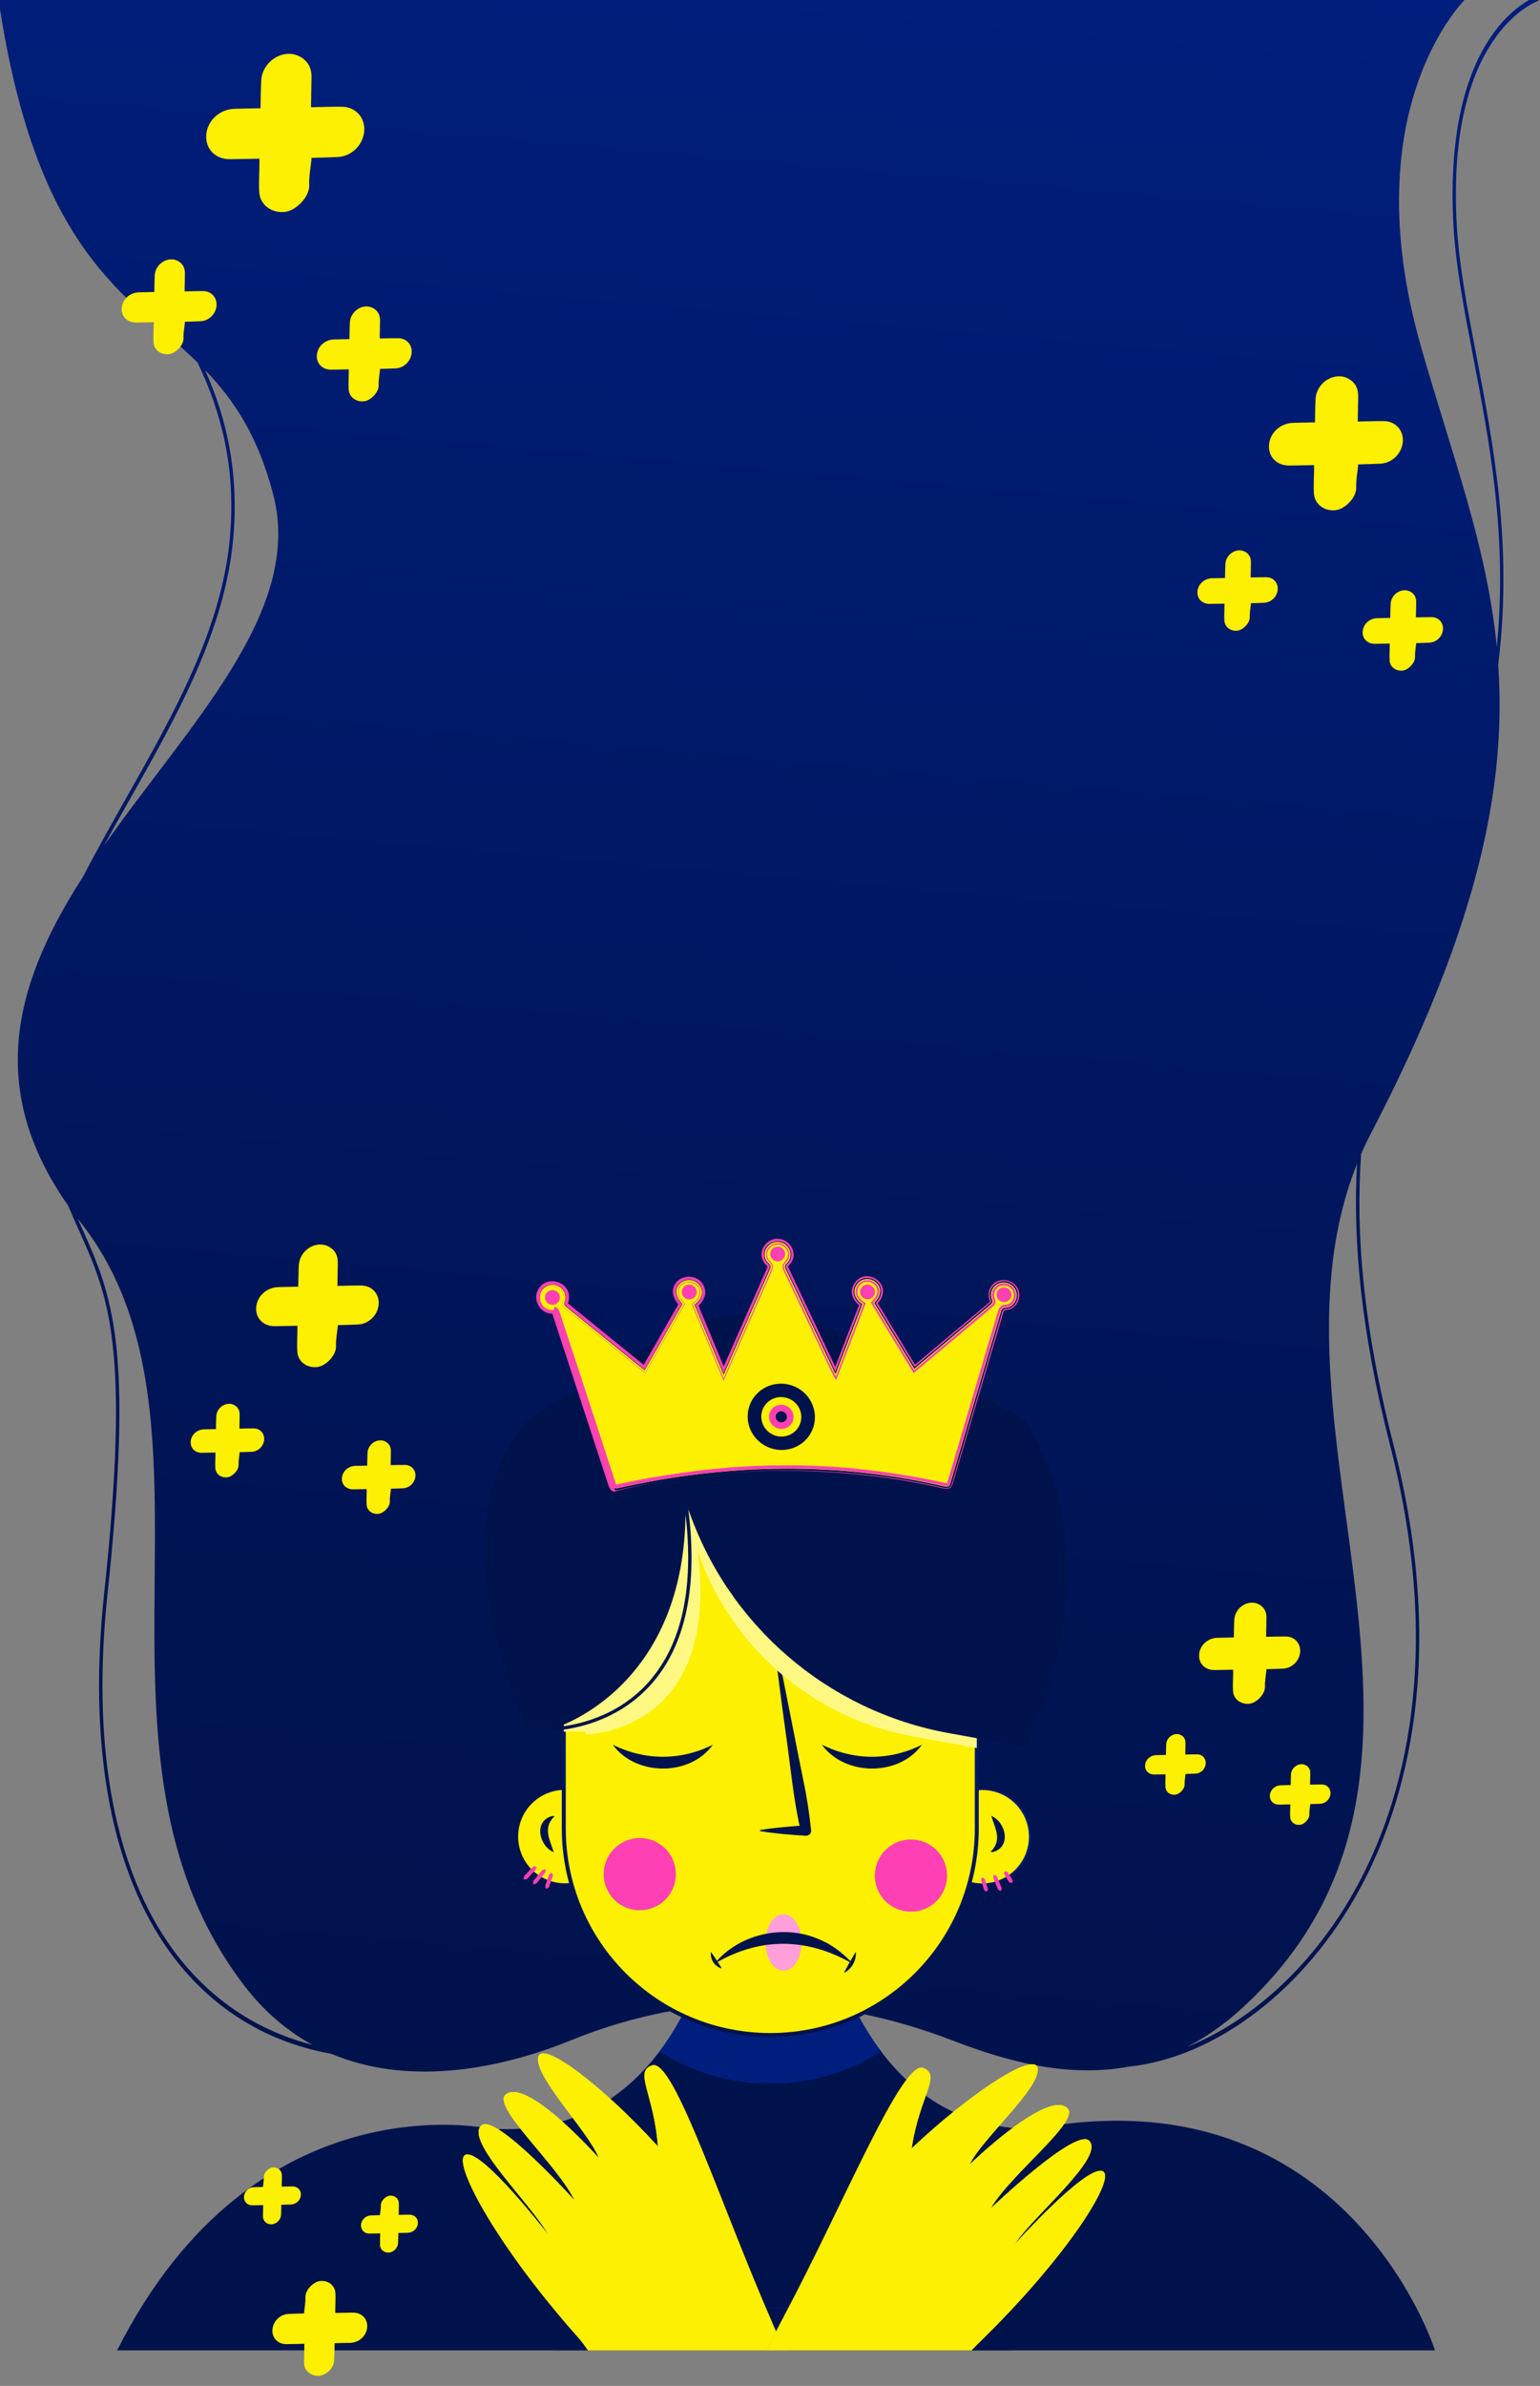 <svg width="390" height="604" viewBox="0 0 390 604" fill="none" xmlns="http://www.w3.org/2000/svg">
<rect x="0" y="0" width="390" height="604" fill="#808080" stroke="none"/>
<g clip-path="url(#clip0_264_3860)">
<path d="M373.83 89.69C371.63 78.25 369.56 67.45 368.96 57.59C365.96 8.38 389.35 0.29 389.59 0.21L389.41 -1C389.16 -0.92 383.21 1.05 377.57 9.3C368.16 23.05 367.24 43.21 368.12 57.7C368.73 67.67 370.81 78.52 373.02 90.02C377.2 111.78 381.83 135.89 379.06 163.79C376.51 137.85 367.66 115.12 359.85 87.73C342.53 27.02 371.26 -0.39 371.26 -0.39H-0.42C9.2 64.56 32.2 74.38 50.04 91.78C56.04 104.38 59.75 118.27 58.25 135.84C56.27 159.02 43.93 180.85 31.99 201.97C28.22 208.65 24.5 215.23 21.14 221.76C4.75 247.2 -4.42 274.38 17.22 305.14C18.15 307.34 19.06 309.39 19.95 311.36C27.56 328.4 33.06 340.72 26.38 403.39C22.4 440.76 27.67 471.46 41.62 492.18C51.86 507.38 66.56 516.86 83.83 519.91C102.57 527.82 124.9 524.52 144.76 516.45C176.35 503.61 209.69 504.39 241.39 516.62C254.57 521.7 270.05 526.09 285.86 523.19C307.78 520.86 330.56 503.78 344.45 478.04C355.97 456.7 366.77 419.86 352.84 365.52C345.16 335.54 343.28 311.96 344.7 292.15C345.47 290.38 346.3 288.63 347.21 286.89C374.61 234.2 381.53 198.75 379.41 168.21C383.15 138.26 378.24 112.67 373.82 89.68L373.83 89.69ZM32.65 202.76C44.66 181.51 57.08 159.54 59.09 136C60.52 119.24 57.33 105.82 51.95 93.7C59.11 101.11 65.3 110.18 69.21 125.26C76.87 154.77 47.93 183.26 26.28 214.13C28.34 210.37 30.48 206.58 32.64 202.76H32.65ZM42.23 491.32C28.47 470.89 23.29 440.56 27.22 403.59C33.94 340.45 28.37 327.97 20.66 310.7C20.33 309.97 20 309.23 19.67 308.48C19.9 308.78 20.13 309.08 20.36 309.38C60.4 360.18 16.5 443.99 62.07 502.93C67.1 509.44 72.88 514.25 79.14 517.67C64.14 513.86 51.37 504.91 42.23 491.33V491.32ZM352.05 365.96C365.84 419.76 355.17 456.19 343.79 477.28C333.15 497 317.23 511.58 300.52 518.23C305.24 515.84 309.93 512.62 314.54 508.39C379.75 448.67 316.75 361.99 343.66 294.64C342.58 314.06 344.64 337.05 352.05 365.95V365.96Z" fill="url(#paint0_linear_264_3860)"/>
<path d="M29.65 595.01H363.41C363.41 595.01 340.84 523.92 261.7 538.97C261.7 538.97 194.56 570.87 124.46 538.97C124.46 538.97 64.79 525.41 29.66 595.01H29.65Z" fill="#00124C"/>
<path d="M260.496 467.766C262.038 461.28 258.03 454.773 251.545 453.232C245.059 451.69 238.552 455.698 237.011 462.183C235.469 468.669 239.477 475.176 245.963 476.717C252.448 478.259 258.955 474.251 260.496 467.766Z" fill="#FDF001" stroke="url(#paint1_linear_264_3860)" stroke-width="0.5" stroke-miterlimit="10"/>
<path d="M248.75 475.31C249.18 475.45 249.44 475.6 249.51 476.05L249.79 476.94C249.88 477.23 250.13 477.99 250.22 478.27C250.12 478.46 250.03 478.66 249.89 478.87C249.65 478.78 249.47 478.68 249.28 478.58C249.19 478.3 248.95 477.54 248.85 477.25L248.57 476.36C248.36 475.96 248.48 475.68 248.76 475.32L248.75 475.31Z" fill="#FE40B4"/>
<path d="M251.74 474.6C252.23 474.75 252.51 474.96 252.62 475.44L253.05 476.47C253.19 476.81 253.56 477.69 253.69 478.02C253.62 478.25 253.56 478.48 253.45 478.72C253.2 478.62 252.99 478.51 252.78 478.39C252.64 478.07 252.28 477.18 252.14 476.84L251.71 475.81C251.45 475.39 251.5 475.04 251.74 474.59V474.6Z" fill="#FE40B4"/>
<path d="M254.441 473.75C254.871 473.76 255.161 473.81 255.321 474.21L255.781 474.94C255.931 475.18 256.331 475.8 256.471 476.03C256.421 476.23 256.371 476.43 256.281 476.66C256.041 476.64 255.841 476.6 255.631 476.56C255.481 476.33 255.091 475.7 254.941 475.47L254.481 474.74C254.191 474.42 254.261 474.14 254.441 473.75V473.75Z" fill="#FE40B4"/>
<path d="M151.573 473.48C156.287 468.766 156.287 461.124 151.573 456.41C146.859 451.696 139.217 451.696 134.504 456.41C129.79 461.124 129.79 468.766 134.504 473.48C139.217 478.193 146.859 478.193 151.573 473.48Z" fill="#FDF001" stroke="url(#paint2_linear_264_3860)" stroke-width="0.5" stroke-miterlimit="10"/>
<path d="M135.77 472.47C135.83 472.98 135.75 473.33 135.35 473.64L134.57 474.47C134.31 474.74 133.65 475.45 133.4 475.72C133.16 475.76 132.92 475.8 132.65 475.8C132.64 475.53 132.65 475.29 132.68 475.05C132.92 474.79 133.59 474.07 133.85 473.8L134.63 472.97C134.91 472.56 135.26 472.45 135.77 472.48V472.47Z" fill="#FE40B4"/>
<path d="M135.02 477.02C134.94 476.48 135.03 476.11 135.42 475.76L136.2 474.81C136.46 474.5 137.12 473.69 137.37 473.38C137.62 473.32 137.86 473.25 138.14 473.22C138.16 473.5 138.14 473.75 138.14 474.01C137.9 474.31 137.23 475.12 136.97 475.44L136.19 476.39C135.92 476.84 135.57 477 135.03 477.03L135.02 477.02Z" fill="#FE40B4"/>
<path d="M138.35 478.16C138.08 477.74 138 477.42 138.23 476.99L138.58 475.98C138.7 475.65 138.99 474.79 139.1 474.47C139.3 474.35 139.5 474.23 139.74 474.13C139.87 474.36 139.95 474.58 140.03 474.8C139.92 475.12 139.62 475.98 139.51 476.31L139.16 477.32C139.08 477.79 138.81 478 138.34 478.17L138.35 478.16Z" fill="#FE40B4"/>
<path d="M263.7 538.98C263.7 538.98 257.59 555.67 241.17 568.81C230.53 577.34 215.53 584.36 195.08 584.36C174.63 584.36 159.63 577.34 148.98 568.81C132.56 555.67 126.46 538.98 126.46 538.98C144.48 539.63 156.79 531.68 165.09 521.78C165.75 520.98 166.4 520.17 167.01 519.35C178.3 504.41 181.24 486.4 181.24 486.4H208.91C208.91 486.4 211.85 504.41 223.14 519.35C223.74 520.17 224.39 520.98 225.06 521.78C233.37 531.68 245.68 539.63 263.7 538.98V538.98Z" fill="#3E4BF6"/>
<path d="M263.7 538.98C263.7 538.98 257.59 555.67 241.17 568.81C230.53 577.34 215.53 584.36 195.08 584.36C174.63 584.36 159.63 577.34 148.98 568.81C132.56 555.67 126.46 538.98 126.46 538.98C144.48 539.63 156.79 531.68 165.09 521.78C165.75 520.98 166.4 520.17 167.01 519.35C178.3 504.41 181.24 486.4 181.24 486.4H208.91C208.91 486.4 211.85 504.41 223.14 519.35C223.74 520.17 224.39 520.98 225.06 521.78C233.37 531.68 245.68 539.63 263.7 538.98V538.98Z" fill="#00124C"/>
<path d="M223.15 519.35C215.04 524.52 205.41 527.51 195.09 527.51C184.771 527.51 175.131 524.51 167.021 519.35C178.311 504.41 181.251 486.4 181.251 486.4H208.921C208.921 486.4 211.86 504.41 223.15 519.35Z" fill="#001E7D"/>
<path d="M247.37 422.2C247.37 393.316 223.957 369.9 195.075 369.9C166.194 369.9 142.78 393.316 142.78 422.2V462.88C142.78 491.764 166.194 515.18 195.075 515.18C223.957 515.18 247.37 491.764 247.37 462.88V422.2Z" fill="url(#paint3_linear_264_3860)"/>
<path d="M247.37 422.2C247.37 393.316 223.957 369.9 195.075 369.9C166.194 369.9 142.78 393.316 142.78 422.2V462.88C142.78 491.764 166.194 515.18 195.075 515.18C223.957 515.18 247.37 491.764 247.37 462.88V422.2Z" fill="#FDF001" stroke="url(#paint4_linear_264_3860)" stroke-miterlimit="10"/>
<path d="M168.487 480.917C172.056 477.348 172.056 471.561 168.487 467.991C164.917 464.422 159.13 464.422 155.561 467.991C151.991 471.561 151.991 477.348 155.561 480.917C159.13 484.487 164.917 484.487 168.487 480.917Z" fill="#FE40B4"/>
<path d="M237.063 481.377C240.683 477.859 240.766 472.073 237.248 468.453C233.73 464.832 227.943 464.75 224.323 468.268C220.703 471.786 220.62 477.572 224.138 481.192C227.656 484.812 233.443 484.895 237.063 481.377Z" fill="#FE40B4"/>
<path d="M196.08 414.05C198.6 425.94 201.06 439.02 203.47 450.85C204.36 454.98 204.96 459.16 205.41 463.36C205.5 464.11 204.86 464.78 204.1 464.73C202.18 464.62 200.26 464.48 198.34 464.3C196.42 464.11 194.5 463.89 192.58 463.57C192.42 463.54 192.42 463.3 192.58 463.27C196.4 462.65 200.24 462.34 204.1 462.11L202.81 463.63C200.89 455.5 200.22 447.16 199.01 438.91C198 431.71 196.69 421.41 195.79 414.09C195.76 413.92 196.05 413.85 196.08 414.04V414.05Z" fill="#00124C"/>
<path d="M198.42 498.89C200.944 498.89 202.99 495.689 202.99 491.74C202.99 487.791 200.944 484.59 198.42 484.59C195.896 484.59 193.85 487.791 193.85 491.74C193.85 495.689 195.896 498.89 198.42 498.89Z" fill="#FF9FDA"/>
<path d="M215.15 496.69C204.09 490.62 192.72 490.49 181.7 496.69C181.63 496.74 181.51 496.74 181.46 496.65C181.43 496.59 181.44 496.53 181.48 496.48C187.9 489.34 198.93 487.1 207.66 491.05C210.59 492.27 213.16 494.22 215.36 496.48C215.48 496.62 215.31 496.81 215.15 496.69V496.69Z" fill="#00124C"/>
<path d="M216.74 494.27C216.86 496.39 215.71 498.4 213.85 499.4C213.81 499.43 213.74 499.41 213.76 499.35C214.44 498.05 215.89 495.48 216.65 494.22C216.68 494.17 216.75 494.22 216.74 494.27Z" fill="#00124C"/>
<path d="M182.68 498.32C180.95 497.76 179.86 496.07 180.03 494.27C180.03 494.22 180.07 494.17 180.11 494.22C180.81 495.2 182.14 497.24 182.76 498.27C182.79 498.32 182.72 498.35 182.68 498.32Z" fill="#00124C"/>
<path d="M208.15 441.69C216.26 445.73 225.38 445.77 233.48 441.69C227.72 449.76 213.93 449.7 208.15 441.69V441.69Z" fill="#00124C"/>
<path d="M155.19 441.69C163.3 445.73 172.42 445.77 180.52 441.69C174.76 449.76 160.98 449.7 155.19 441.69Z" fill="#00124C"/>
<path d="M165.21 532.98C160.38 534.44 165.65 540.26 166.6 553.49C159.77 545.99 152.8 539.55 147.26 535.31C144.7 536.4 141.96 537.29 139.03 537.92C142.98 544.07 149.94 551.97 151.64 556.44C151.14 555.88 133.35 535.93 128.05 540.38C124.45 543.4 141.07 557.99 145.49 567.14C145.49 567.14 125.59 545.04 121.93 548.18C117.54 551.95 134.29 567.81 138.78 575.75C137.85 574.56 122.83 555.29 118.28 555.54C114.03 555.77 122.77 573.56 140.52 595H194.21C181.64 565.69 170.48 531.38 165.21 532.97V532.98Z" fill="#00124C"/>
<path d="M256 595.01C273.84 576.01 282.95 560.23 278.9 559.7C274.38 559.1 257.95 577.19 256.94 578.31C262.02 570.73 279.91 556.17 275.82 552.08C272.41 548.67 250.9 569.21 250.9 569.21C256 560.42 273.68 547.12 270.31 543.84C265.36 539.01 246.12 557.56 245.58 558.08C247.79 553.36 256.58 545.02 260.68 538.99C257.15 538.93 253.85 538.52 250.77 537.84C245.05 541.66 237.94 547.35 230.88 554.01C232.82 540.89 238.52 535.48 233.81 533.66C228.57 531.64 214.41 566.39 199.34 595.01H256Z" fill="#00124C"/>
<path d="M195.54 587.97L195.56 588C182.44 558.06 170.67 521.2 165.21 522.85C160.38 524.31 165.65 530.13 166.6 543.36C152.48 527.87 137.73 516.85 136.39 520.54C134.7 525.18 149.1 539.62 151.64 546.31C151.14 545.75 133.35 525.8 128.05 530.25C124.45 533.27 141.07 547.86 145.49 557.01C145.49 557.01 125.59 534.91 121.93 538.05C117.54 541.82 134.29 557.68 138.78 565.62C137.85 564.43 122.83 545.16 118.28 545.41C113.58 545.67 124.76 567.39 146.45 591.78C147.32 592.76 148.13 593.85 148.91 595.01H194.16C194.93 593.41 195.72 591.81 196.52 590.24C196.19 589.48 195.87 588.72 195.53 587.96L195.54 587.97Z" fill="#FDF001"/>
<path d="M195.54 587.97L195.56 588C182.44 558.06 170.67 521.2 165.21 522.85C160.38 524.31 165.65 530.13 166.6 543.36C152.48 527.87 137.73 516.85 136.39 520.54C134.7 525.18 149.1 539.62 151.64 546.31C151.14 545.75 133.35 525.8 128.05 530.25C124.45 533.27 141.07 547.86 145.49 557.01C145.49 557.01 125.59 534.91 121.93 538.05C117.54 541.82 134.29 557.68 138.78 565.62C137.85 564.43 122.83 545.16 118.28 545.41C113.58 545.67 124.76 567.39 146.45 591.78C147.32 592.76 148.13 593.85 148.91 595.01H194.16C194.93 593.41 195.72 591.81 196.52 590.24C196.19 589.48 195.87 588.72 195.53 587.96L195.54 587.97Z" fill="#FDF001"/>
<path d="M278.9 549.56C274.38 548.96 257.95 567.05 256.94 568.17C262.02 560.59 279.91 546.03 275.82 541.94C272.41 538.53 250.9 559.07 250.9 559.07C256 550.28 273.68 536.98 270.31 533.7C265.36 528.87 246.12 547.42 245.58 547.94C248.62 541.45 264.06 528.14 262.73 523.39C261.66 519.61 246.13 529.48 230.88 543.87C232.82 530.75 238.52 525.34 233.81 523.52C228.49 521.46 213.97 557.34 198.64 586.2L198.66 586.17C197.94 587.51 197.23 588.87 196.53 590.24C195.72 591.82 194.94 593.41 194.17 595.01H246.04C246.46 594.55 246.89 594.1 247.32 593.67C270.79 570.98 283.57 550.16 278.9 549.55V549.56Z" fill="#FDF001"/>
<path d="M278.9 549.56C274.38 548.96 257.95 567.05 256.94 568.17C262.02 560.59 279.91 546.03 275.82 541.94C272.41 538.53 250.9 559.07 250.9 559.07C256 550.28 273.68 536.98 270.31 533.7C265.36 528.87 246.12 547.42 245.58 547.94C248.62 541.45 264.06 528.14 262.73 523.39C261.66 519.61 246.13 529.48 230.88 543.87C232.82 530.75 238.52 525.34 233.81 523.52C228.49 521.46 213.97 557.34 198.64 586.2L198.66 586.17C197.94 587.51 197.23 588.87 196.53 590.24C195.72 591.82 194.94 593.41 194.17 595.01H246.04C246.46 594.55 246.89 594.1 247.32 593.67C270.79 570.98 283.57 550.16 278.9 549.55V549.56Z" fill="#FDF001"/>
<path d="M142.78 374.15V438.37H148.25V439.07C148.37 439.07 160.67 438.96 169.19 429.1C176.22 420.97 178.74 408.74 176.71 392.73C185.03 417.02 205.85 434.98 231.2 439.59L247.37 442.53V374.14H142.78V374.15Z" fill="#FFF983"/>
<path d="M133.25 359.54C117.05 380.89 121.43 408.03 133.25 437.26H139.87V438.11C140.02 438.11 154.89 437.97 165.21 426.05C173.72 416.21 176.76 401.41 174.31 382.04C184.38 411.43 209.57 433.17 240.26 438.75L259.83 442.3C272.97 413.04 274.8 385.22 259.83 359.54C182.24 317.65 182.38 330.51 133.26 359.54H133.25ZM164.57 425.48C156.44 434.89 145.39 436.78 141.39 437.16C147.9 434.69 173.12 422.61 173.61 383.35C175.76 401.87 172.73 416.04 164.56 425.48H164.57Z" fill="#00124C"/>
<path d="M172.83 330.12C170.93 328.12 170.75 326.23 172.29 324.86C173.65 323.65 175.8 323.8 176.99 325.18C178.34 326.76 177.94 328.75 175.88 330.3C178.31 336.12 180.75 341.97 183.26 348.01C185.09 343.84 186.82 339.89 188.55 335.94C190.67 331.12 192.77 326.29 194.91 321.48C195.21 320.81 195.3 320.38 194.63 319.78C193.28 318.57 193.34 316.58 194.59 315.34C195.86 314.09 197.94 314.09 199.22 315.34C200.51 316.6 200.56 318.51 199.28 319.79C198.84 320.23 198.63 320.52 198.95 321.2C203.08 329.86 207.17 338.54 211.27 347.22C211.34 347.38 211.44 347.52 211.61 347.82C213.9 341.84 216.14 336 218.38 330.15C215.98 328.54 215.96 326.28 217.27 324.83C218.47 323.5 220.56 323.46 221.88 324.69C223.39 326.09 223.24 328.01 221.41 329.84C224.75 335.34 228.11 340.87 231.54 346.51C233.05 345.25 234.48 344.06 235.9 342.86C240.87 338.68 245.82 334.48 250.81 330.32C251.38 329.85 251.43 329.5 251.17 328.83C250.51 327.11 251.56 325.24 253.35 324.78C255.19 324.31 257.09 325.48 257.43 327.28C257.78 329.17 256.56 330.95 254.67 331.05C253.79 331.1 253.63 331.56 253.45 332.18C252 337.1 250.55 342.01 249.1 346.93C246.29 356.46 243.48 365.98 240.69 375.52C240.49 376.2 240.17 376.37 239.5 376.37C212.07 370.04 184.31 370.41 156.25 376.79C155.55 376.79 155.27 376.57 155.06 375.92C151.03 363.6 146.98 351.28 142.93 338.97C142.22 336.82 141.5 334.68 140.8 332.53C140.62 331.97 140.42 331.69 139.71 331.66C137.74 331.57 136.46 329.85 136.75 327.89C137.02 326.1 138.89 324.92 140.75 325.37C142.59 325.82 143.65 327.71 143.01 329.5C142.82 330.03 142.79 330.35 143.29 330.76C149.82 336.02 156.34 341.3 162.86 346.58C162.94 346.65 163.04 346.69 163.28 346.84C166.46 341.27 169.64 335.7 172.81 330.15L172.83 330.12Z" fill="#FDF001"/>
<path d="M155.41 377.62C154.27 377.32 154.06 375.81 153.72 374.89L152.82 372.14C149.58 362.22 143.54 343.76 140.23 333.67L139.86 332.56C137.17 332.62 135.11 329.73 136 327.11C137.84 322.1 145.47 324.51 143.9 329.67C143.86 329.8 143.82 329.9 143.8 329.98C143.8 330.01 143.8 330.03 143.8 329.99C143.8 329.95 143.77 329.91 143.78 329.93C143.86 330.01 144.12 330.21 144.29 330.35L145.41 331.26L163.38 345.82L162.79 345.93L171.92 329.99L171.96 330.42C170.86 329.2 169.98 327.43 170.62 325.76C172.06 322.12 177.49 322.47 178.48 326.23C178.96 327.94 177.97 329.67 176.68 330.71L176.78 330.3L183.58 346.66H182.96C184.37 343.45 191.26 327.79 192.53 324.93L193.49 322.76C193.69 322.27 194.26 321.12 194.36 320.68C194.42 320.58 194.01 320.28 193.74 319.96C193.46 319.63 193.24 319.26 193.09 318.85C192.09 316.33 194.36 313.43 197.02 313.62C199.67 313.62 201.8 316.56 200.69 319.04C200.47 319.6 200.02 320.13 199.62 320.54C199.53 320.67 199.56 320.64 199.62 320.8C202.19 326.23 209.13 340.93 211.78 346.55L211.32 346.57L217.6 330.23L217.68 330.5C216.36 329.55 215.4 327.86 215.8 326.19C217.88 319.59 227.16 324.77 222.18 330.04L222.2 329.79L231.84 345.68L231.55 345.63L249.29 330.76L250.4 329.83C250.59 329.67 250.74 329.55 250.7 329.39C250.23 328.27 250.21 326.86 250.92 325.82C252.56 323 257.3 323.73 258.01 326.92C258.54 328.88 257.35 331.19 255.29 331.58C255.05 331.64 254.77 331.65 254.56 331.67C254.34 331.7 254.25 331.79 254.16 332.02C254.01 332.46 253.88 332.94 253.75 333.4C250.71 343.67 245.24 362.16 242.27 372.24L241.45 375.01C241.3 375.46 241.23 375.97 240.9 376.38C240.54 376.84 239.92 376.95 239.39 376.9C212.08 370.58 182.06 370.82 155.41 377.61V377.62ZM155.57 377.15C155.82 377.23 156.11 377.26 156.37 377.23C183.57 370.97 212.18 370.41 239.43 376.72C239.8 376.74 240.49 376.67 240.75 376.26C241.04 375.91 241.12 375.42 241.26 374.96L242.07 372.18C245 362.16 250.47 343.5 253.46 333.31C253.68 332.73 253.7 332.06 254.1 331.55C254.43 331.28 254.86 331.4 255.21 331.29C258.2 330.72 258.73 326.23 256.06 324.85C253.49 323.24 249.91 325.64 250.79 328.63C250.9 328.95 251.17 329.47 250.88 329.8C250.78 329.95 232.28 345.49 231.61 346.06L231.49 345.87L221.82 330L221.74 329.86L221.85 329.74C224.4 327.24 222.95 323.42 219.33 323.54C215.81 323.93 215.1 328.23 217.94 330.12L218.08 330.23L218.02 330.39L211.77 346.74L211.56 347.29L211.31 346.76C208.61 341.07 201.7 326.52 199.09 321.03C199.05 320.93 198.99 320.81 198.99 320.63C198.99 320.43 199.1 320.28 199.17 320.19C200.14 319.3 200.68 317.98 200.27 316.69C198.86 312.37 192.3 314.19 193.65 318.64C193.85 319.17 194.16 319.59 194.59 319.97C194.73 320.11 194.97 320.34 194.96 320.7C194.88 321.28 194.66 321.53 194.52 321.92C192.26 327.05 185.91 341.58 183.57 346.92L183.26 347.64L182.96 346.92L176.13 330.58L176.03 330.33L176.23 330.17C178.98 328.13 178.09 324.25 174.68 323.92C173.26 323.8 171.82 324.71 171.31 326.02C170.8 327.35 171.52 328.83 172.52 329.93L172.7 330.13L172.57 330.37L163.47 346.33L163.24 346.73L162.88 346.44L144.88 331.92L143.75 331.01C143.32 330.66 142.84 330.41 142.98 329.79C143.33 328.85 143.4 327.83 142.9 326.94C141.71 324.46 137.62 324.73 136.84 327.38C136.23 329.23 137.46 331.48 139.48 331.64C139.83 331.7 140 331.61 140.39 331.85C140.74 332.14 140.72 332.39 140.85 332.72C145.01 345.04 151.03 363.77 155.1 375.95C155.24 376.35 155.42 376.59 155.72 376.68L155.56 377.15H155.57Z" fill="#FE40B4"/>
<path d="M140.49 330.79C141.64 331.11 141.86 332.69 142.21 333.63C142.8 335.4 144.41 340.36 145.03 342.21C148.15 351.64 152.22 364.29 155.32 373.68C155.47 374.07 155.91 375.53 156.03 375.84C169.22 372.97 183.92 370.98 197.88 370.96C211.88 370.76 226.5 372.58 239.82 375.51C239.93 375.4 239.96 375.07 240.05 374.85L240.45 373.5C243.7 362.49 249.09 344.22 252.4 333.05L252.81 331.69C252.96 330.93 253.8 330.26 254.62 330.28C256.18 330.26 257.13 328.48 256.6 327.08C256.04 325.42 253.65 324.89 252.44 326.17C251.84 326.76 251.6 327.68 251.87 328.47C252.03 328.88 252.23 329.47 252 330.02C251.79 330.57 251.33 330.89 250.99 331.17L248.84 332.98L231.6 347.43C231.29 347.69 231.42 347.66 231.22 347.37L220.63 329.9L220.53 329.74C221.04 329.25 221.53 328.75 221.85 328.15C222.96 326.46 221.33 324.32 219.43 324.52C217.49 324.6 216.39 327.08 217.67 328.57C218.07 329.11 218.64 329.52 219.23 329.9L219.17 330.06L211.88 349.02L211.74 349.38C210.79 347.9 210.08 346.25 209.33 344.67C208.02 341.88 204.44 334.31 203.07 331.43L198.9 322.6C198.61 321.93 197.94 320.98 198.24 320.2C198.58 319.39 199.37 319.05 199.52 318.17C200.1 315.61 196.61 313.93 194.9 315.93C194.1 316.79 194.01 318.2 194.8 319.09C196.13 320.21 195.84 321.07 195.15 322.48L191.21 331.41L183.35 349.29L183.25 349.52L183.15 349.29L175.22 330.2L175.19 330.14C175.73 329.75 176.26 329.32 176.64 328.78C179.09 325.19 172.94 322.64 171.82 326.68C171.66 328.01 172.62 329.15 173.5 330.06L173.47 330.1L163.5 347.51L163.48 347.55C162.68 347.13 161.99 346.52 161.3 345.96C157.53 342.91 150.69 337.36 146.86 334.27C145.49 333.15 144.1 332.06 142.75 330.91C142.01 330.18 142.75 329.22 142.72 328.37C142.73 326.5 140.58 325.24 138.91 325.95C137.13 326.56 136.66 329.01 137.92 330.34C138.54 331.06 139.46 331.15 140.33 331.27L140.49 330.8V330.79ZM140.33 331.26C139.46 331.13 138.52 331.05 137.92 330.33C136.67 328.99 137.11 326.53 138.91 325.92C140.61 325.2 142.75 326.46 142.76 328.35C142.8 329.2 142.05 330.14 142.79 330.87C144.13 332.01 145.53 333.1 146.9 334.22C149.71 336.49 156.6 342.03 159.3 344.21C160.47 345.17 162.39 346.72 163.44 347.45L173.37 330.02C172.65 329.51 171.48 327.89 171.69 326.64C172.35 323.54 177.03 323.85 177.38 326.97C177.49 328.37 176.4 329.47 175.36 330.21L175.39 330.11L183.36 349.18H183.16L190.99 331.28L194.91 322.34C195.2 321.6 195.72 320.84 195.36 320.15C194.98 319.49 194.13 318.97 194.03 318.11C193.63 316.36 195.22 314.63 196.98 314.73C198.72 314.71 200.27 316.48 199.84 318.23C199.72 319.08 198.87 319.61 198.56 320.29C198.31 320.98 198.92 321.71 199.21 322.45L203.4 331.27C205.89 336.31 209.23 343.97 211.88 348.84L211.53 348.87L218.78 329.9L218.86 330.15C217.73 329.46 216.6 328.31 216.68 326.86C216.75 325.43 217.96 324.16 219.4 324.08C221.63 323.85 223.56 326.36 222.26 328.37C221.93 328.98 221.46 329.49 220.99 329.94L221.02 329.66L231.65 347.11L231.27 347.05L248.48 332.56L250.63 330.75C251 330.44 251.34 330.18 251.47 329.83C251.61 329.49 251.5 329.11 251.33 328.66C250.54 326.54 252.8 324.4 254.89 324.96C257.75 325.49 258.26 329.75 255.42 330.75C254.99 330.92 254.48 330.84 254.07 331.02C253.36 331.28 253.29 332.36 252.98 333.23L246.64 354.81C245.18 359.78 242.54 368.81 241.11 373.7L240.72 375.05C240.61 375.43 240.53 376.04 240.03 376.19C239.82 376.24 239.7 376.24 239.54 376.25C225.89 373.12 211.88 371.63 197.88 371.77C183.88 371.9 169.9 373.65 156.26 376.76C156.07 376.76 155.94 376.76 155.67 376.66C155.41 376.55 155.26 376.3 155.21 376.16C155.09 375.85 155.04 375.66 154.95 375.41L154.48 373.98C151.37 364.61 147.24 351.95 144.12 342.53C143.53 340.69 141.86 335.75 141.28 333.96L140.81 332.53C140.67 332.09 140.5 331.85 140.18 331.75L140.34 331.28L140.33 331.26Z" fill="#FE40B4"/>
<path d="M198.738 318.053C199.066 317.08 198.53 316.02 197.541 315.687C196.552 315.353 195.484 315.872 195.156 316.845C194.828 317.819 195.364 318.878 196.353 319.212C197.342 319.545 198.41 319.026 198.738 318.053Z" fill="#FE40B4"/>
<path d="M221.482 327.668C221.81 326.695 221.274 325.635 220.285 325.302C219.296 324.968 218.228 325.487 217.9 326.461C217.572 327.434 218.107 328.494 219.097 328.827C220.086 329.16 221.154 328.642 221.482 327.668Z" fill="#FE40B4"/>
<path d="M256.046 328.373C256.374 327.399 255.838 326.34 254.849 326.006C253.86 325.673 252.792 326.192 252.464 327.165C252.136 328.139 252.671 329.198 253.661 329.532C254.65 329.865 255.718 329.346 256.046 328.373Z" fill="#FE40B4"/>
<path d="M176.337 327.689C176.665 326.715 176.13 325.656 175.14 325.322C174.151 324.989 173.083 325.508 172.755 326.481C172.427 327.455 172.963 328.514 173.952 328.848C174.941 329.181 176.009 328.662 176.337 327.689Z" fill="#FE40B4"/>
<path d="M141.693 329.062C142.021 328.088 141.485 327.029 140.496 326.696C139.507 326.362 138.439 326.881 138.111 327.854C137.783 328.828 138.318 329.887 139.308 330.221C140.297 330.554 141.365 330.035 141.693 329.062Z" fill="#FE40B4"/>
<path d="M205.944 361.404C207.422 357.018 205.002 352.243 200.538 350.738C196.074 349.233 191.256 351.568 189.778 355.954C188.299 360.339 190.719 365.115 195.184 366.619C199.648 368.124 204.465 365.789 205.944 361.404Z" fill="#00124C"/>
<path d="M202.674 360.301C203.555 357.69 202.113 354.846 199.455 353.95C196.796 353.054 193.927 354.444 193.047 357.056C192.166 359.667 193.608 362.511 196.266 363.407C198.925 364.303 201.794 362.913 202.674 360.301Z" fill="#FDF001"/>
<path d="M200.808 359.672C201.346 358.076 200.463 356.337 198.835 355.788C197.208 355.24 195.452 356.089 194.914 357.685C194.376 359.281 195.259 361.02 196.887 361.569C198.514 362.117 200.27 361.268 200.808 359.672Z" fill="#FE40B4"/>
<path d="M199.207 359.132C199.452 358.405 199.048 357.612 198.305 357.361C197.562 357.111 196.761 357.497 196.515 358.225C196.27 358.952 196.674 359.745 197.417 359.996C198.16 360.246 198.961 359.86 199.207 359.132Z" fill="#00124C"/>
<path d="M140.25 460.07C140.27 460.01 140.28 459.94 140.25 459.93C140.3 459.98 139.71 460.49 139.59 460.77C137.77 463.38 139.4 466.18 140.24 468.9C136.52 467.34 135.1 461.1 139.72 459.77C140.01 459.68 140.69 459.77 140.24 460.07H140.25Z" fill="#00124C"/>
<path d="M251.02 468.53C251 468.59 250.99 468.66 251.02 468.67C250.97 468.62 251.56 468.11 251.68 467.83C253.5 465.22 251.87 462.42 251.03 459.7C254.75 461.26 256.17 467.5 251.55 468.83C251.26 468.92 250.58 468.83 251.03 468.53H251.02Z" fill="#00124C"/>
</g>
<g clip-path="url(#clip1_264_3860)">
<path d="M38.911 81.585C37.381 81.612 35.937 81.639 34.495 81.661C32.208 81.697 30.636 80.076 30.835 77.891C31.03 75.754 32.879 74.074 35.133 74.003C36.421 73.963 37.707 73.949 39.074 73.921C39.11 72.465 39.108 71.079 39.187 69.687C39.354 66.733 42.614 64.738 45.076 66.081C46.239 66.715 46.841 67.756 46.826 69.156C46.809 70.671 46.777 72.189 46.749 73.764C48.357 73.737 49.904 73.676 51.443 73.691C54.062 73.715 55.57 76.223 54.502 78.723C53.87 80.203 52.415 81.249 50.81 81.328C49.441 81.395 48.075 81.418 46.707 81.461C46.685 81.462 46.66 81.486 46.839 81.489C46.706 82.859 46.426 84.252 46.474 85.599C46.539 87.399 44.473 89.449 42.839 89.658C40.829 89.913 39.019 88.66 38.888 86.693C38.793 85.268 38.898 83.809 38.911 82.365C38.914 82.136 38.912 81.909 38.911 81.585V81.585Z" fill="#FDF001"/>
</g>
<g clip-path="url(#clip2_264_3860)">
<path d="M88.327 93.511C86.797 93.538 85.353 93.566 83.911 93.588C81.623 93.623 80.051 92.003 80.251 89.817C80.446 87.68 82.294 86 84.549 85.93C85.836 85.889 87.123 85.876 88.49 85.848C88.526 84.391 88.523 83.005 88.603 81.613C88.77 78.66 92.029 76.665 94.492 78.008C95.655 78.641 96.257 79.682 96.241 81.083C96.225 82.598 96.192 84.116 96.164 85.691C97.772 85.663 99.32 85.603 100.859 85.617C103.477 85.642 104.985 88.149 103.918 90.65C103.286 92.13 101.831 93.175 100.225 93.254C98.856 93.322 97.49 93.344 96.122 93.388C96.1 93.389 96.076 93.413 96.254 93.416C96.121 94.786 95.841 96.179 95.89 97.525C95.955 99.326 93.889 101.375 92.254 101.585C90.245 101.84 88.434 100.587 88.303 98.62C88.209 97.194 88.314 95.735 88.327 94.291C88.329 94.062 88.327 93.836 88.327 93.511V93.511Z" fill="#FDF001"/>
</g>
<g clip-path="url(#clip3_264_3860)">
<path d="M65.701 40.178C63.151 40.223 60.745 40.269 58.341 40.306C54.528 40.365 51.909 37.664 52.241 34.022C52.566 30.46 55.647 27.66 59.404 27.542C61.55 27.475 63.694 27.452 65.973 27.405C66.033 24.978 66.028 22.668 66.161 20.348C66.439 15.425 71.871 12.101 75.976 14.339C77.915 15.395 78.917 17.13 78.892 19.464C78.865 21.99 78.81 24.519 78.764 27.144C81.444 27.098 84.023 26.997 86.588 27.021C90.951 27.062 93.465 31.242 91.686 35.408C90.633 37.876 88.207 39.618 85.532 39.75C83.25 39.862 80.974 39.9 78.694 39.972C78.657 39.974 78.617 40.014 78.914 40.019C78.692 42.303 78.225 44.624 78.306 46.868C78.415 49.869 74.971 53.285 72.247 53.634C68.897 54.059 65.88 51.971 65.662 48.692C65.504 46.316 65.679 43.885 65.701 41.478C65.705 41.096 65.702 40.719 65.701 40.178V40.178Z" fill="#FDF001"/>
</g>
<g clip-path="url(#clip4_264_3860)">
<path d="M100.976 560.704C101.893 560.688 102.759 560.671 103.624 560.658C104.996 560.637 105.938 561.608 105.819 562.919C105.702 564.201 104.593 565.208 103.242 565.251C102.469 565.275 101.698 565.283 100.878 565.3C100.856 566.173 100.858 567.004 100.81 567.839C100.71 569.61 98.755 570.807 97.279 570.001C96.581 569.621 96.22 568.997 96.23 568.157C96.239 567.248 96.259 566.338 96.276 565.394C95.311 565.41 94.383 565.447 93.46 565.438C91.89 565.423 90.986 563.919 91.626 562.42C92.005 561.532 92.878 560.905 93.84 560.858C94.662 560.818 95.481 560.804 96.301 560.778C96.314 560.777 96.329 560.763 96.222 560.761C96.302 559.939 96.469 559.104 96.44 558.297C96.401 557.217 97.64 555.988 98.62 555.862C99.826 555.709 100.911 556.461 100.99 557.641C101.047 558.495 100.984 559.37 100.976 560.236C100.974 560.374 100.975 560.509 100.976 560.704V560.704Z" fill="#FDF001"/>
</g>
<g clip-path="url(#clip5_264_3860)">
<path d="M71.342 553.552C72.26 553.536 73.125 553.519 73.99 553.506C75.362 553.485 76.305 554.456 76.185 555.767C76.068 557.049 74.96 558.056 73.608 558.098C72.835 558.122 72.064 558.131 71.244 558.147C71.222 559.021 71.224 559.852 71.177 560.687C71.076 562.458 69.122 563.654 67.645 562.849C66.947 562.469 66.587 561.845 66.596 561.005C66.605 560.096 66.625 559.186 66.642 558.242C65.677 558.258 64.75 558.294 63.827 558.286C62.257 558.271 61.352 556.767 61.992 555.268C62.371 554.38 63.244 553.753 64.207 553.706C65.028 553.665 65.847 553.652 66.667 553.626C66.68 553.625 66.695 553.611 66.588 553.609C66.668 552.787 66.836 551.952 66.806 551.145C66.767 550.065 68.007 548.836 68.987 548.71C70.192 548.557 71.278 549.309 71.356 550.488C71.413 551.343 71.35 552.218 71.342 553.084C71.34 553.221 71.342 553.357 71.342 553.552V553.552Z" fill="#FDF001"/>
</g>
<g clip-path="url(#clip6_264_3860)">
<path d="M84.909 585.535C86.439 585.508 87.882 585.48 89.324 585.458C91.61 585.423 93.181 587.042 92.981 589.227C92.787 591.363 90.939 593.042 88.686 593.113C87.399 593.153 86.113 593.167 84.747 593.194C84.711 594.65 84.713 596.036 84.634 597.427C84.467 600.379 81.209 602.373 78.748 601.03C77.585 600.397 76.984 599.357 76.999 597.957C77.016 596.442 77.048 594.926 77.076 593.351C75.469 593.379 73.922 593.439 72.384 593.425C69.767 593.4 68.26 590.894 69.327 588.395C69.958 586.916 71.413 585.871 73.017 585.792C74.386 585.724 75.751 585.702 77.118 585.659C77.14 585.657 77.165 585.633 76.986 585.631C77.119 584.261 77.399 582.869 77.351 581.523C77.285 579.724 79.351 577.675 80.984 577.465C82.993 577.211 84.802 578.463 84.933 580.429C85.028 581.854 84.923 583.312 84.909 584.755C84.907 584.984 84.909 585.211 84.909 585.535V585.535Z" fill="#FDF001"/>
</g>
<g clip-path="url(#clip7_264_3860)">
<path d="M310.093 152.816C308.797 152.839 307.574 152.862 306.352 152.881C304.415 152.911 303.084 151.539 303.253 149.688C303.418 147.878 304.983 146.455 306.893 146.395C307.983 146.361 309.073 146.349 310.231 146.326C310.261 145.092 310.259 143.918 310.326 142.74C310.468 140.238 313.228 138.549 315.314 139.686C316.299 140.222 316.808 141.104 316.795 142.29C316.782 143.574 316.754 144.859 316.73 146.193C318.092 146.169 319.403 146.118 320.706 146.13C322.923 146.151 324.201 148.275 323.297 150.392C322.762 151.646 321.529 152.532 320.169 152.599C319.01 152.656 317.853 152.675 316.695 152.711C316.676 152.712 316.655 152.733 316.807 152.735C316.694 153.896 316.456 155.075 316.498 156.216C316.553 157.74 314.803 159.476 313.419 159.654C311.717 159.87 310.183 158.809 310.073 157.142C309.992 155.935 310.081 154.7 310.093 153.477C310.095 153.283 310.093 153.091 310.093 152.816V152.816Z" fill="#FDF001"/>
</g>
<g clip-path="url(#clip8_264_3860)">
<path d="M351.943 162.917C350.647 162.94 349.424 162.963 348.202 162.982C346.265 163.012 344.934 161.639 345.103 159.788C345.268 157.978 346.834 156.556 348.743 156.496C349.833 156.462 350.923 156.45 352.081 156.426C352.111 155.193 352.109 154.019 352.176 152.84C352.318 150.339 355.078 148.649 357.164 149.787C358.149 150.323 358.658 151.205 358.645 152.391C358.632 153.674 358.604 154.96 358.58 156.294C359.942 156.27 361.253 156.219 362.556 156.231C364.774 156.252 366.051 158.376 365.147 160.493C364.612 161.747 363.379 162.632 362.02 162.699C360.86 162.756 359.703 162.775 358.545 162.812C358.526 162.813 358.506 162.834 358.657 162.836C358.544 163.997 358.307 165.176 358.348 166.316C358.403 167.841 356.653 169.577 355.269 169.754C353.567 169.97 352.034 168.909 351.923 167.243C351.843 166.036 351.932 164.8 351.943 163.577C351.945 163.383 351.943 163.192 351.943 162.917V162.917Z" fill="#FDF001"/>
</g>
<g clip-path="url(#clip9_264_3860)">
<path d="M332.782 117.749C330.622 117.787 328.584 117.826 326.548 117.857C323.319 117.907 321.101 115.619 321.383 112.534C321.658 109.518 324.267 107.147 327.449 107.047C329.266 106.99 331.082 106.971 333.012 106.931C333.063 104.876 333.059 102.919 333.171 100.954C333.407 96.785 338.007 93.969 341.484 95.865C343.126 96.759 343.975 98.229 343.953 100.205C343.93 102.344 343.884 104.486 343.844 106.71C346.114 106.671 348.298 106.585 350.471 106.606C354.167 106.641 356.295 110.18 354.789 113.709C353.897 115.799 351.842 117.274 349.577 117.386C347.644 117.481 345.716 117.513 343.785 117.574C343.754 117.575 343.72 117.61 343.972 117.613C343.784 119.548 343.388 121.514 343.457 123.414C343.549 125.955 340.632 128.849 338.326 129.145C335.489 129.504 332.933 127.736 332.749 124.959C332.615 122.947 332.763 120.888 332.782 118.849C332.785 118.526 332.782 118.206 332.782 117.749V117.749Z" fill="#FDF001"/>
</g>
<g clip-path="url(#clip10_264_3860)">
<path d="M54.558 367.73C53.372 367.75 52.253 367.772 51.135 367.789C49.362 367.816 48.144 366.56 48.299 364.866C48.45 363.21 49.882 361.908 51.63 361.853C52.628 361.822 53.625 361.811 54.685 361.789C54.712 360.661 54.71 359.586 54.772 358.507C54.902 356.218 57.428 354.672 59.337 355.712C60.238 356.203 60.705 357.011 60.693 358.096C60.68 359.271 60.655 360.447 60.633 361.668C61.88 361.646 63.079 361.599 64.272 361.611C66.301 361.63 67.47 363.573 66.643 365.511C66.153 366.659 65.025 367.469 63.781 367.53C62.72 367.583 61.661 367.6 60.601 367.634C60.584 367.635 60.565 367.653 60.703 367.655C60.6 368.718 60.383 369.797 60.42 370.841C60.471 372.236 58.869 373.825 57.603 373.988C56.045 374.185 54.641 373.214 54.54 371.689C54.467 370.584 54.548 369.453 54.559 368.334C54.56 368.157 54.559 367.981 54.558 367.73V367.73Z" fill="#FDF001"/>
</g>
<g clip-path="url(#clip11_264_3860)">
<path d="M92.861 376.974C91.675 376.995 90.556 377.016 89.438 377.033C87.665 377.061 86.447 375.805 86.601 374.111C86.752 372.454 88.185 371.152 89.932 371.097C90.931 371.066 91.928 371.056 92.987 371.034C93.015 369.905 93.013 368.831 93.075 367.752C93.204 365.462 95.731 363.916 97.639 364.957C98.541 365.448 99.007 366.255 98.996 367.34C98.983 368.515 98.958 369.691 98.936 370.912C100.182 370.891 101.382 370.844 102.575 370.855C104.604 370.874 105.773 372.818 104.946 374.756C104.456 375.903 103.328 376.714 102.084 376.775C101.022 376.827 99.964 376.845 98.903 376.878C98.886 376.879 98.868 376.898 99.006 376.9C98.903 377.962 98.685 379.042 98.723 380.085C98.774 381.481 97.172 383.069 95.905 383.232C94.347 383.43 92.944 382.459 92.843 380.933C92.769 379.829 92.851 378.698 92.861 377.579C92.863 377.401 92.861 377.225 92.861 376.974V376.974Z" fill="#FDF001"/>
</g>
<g clip-path="url(#clip12_264_3860)">
<path d="M75.324 335.635C73.347 335.67 71.482 335.705 69.619 335.734C66.664 335.78 64.633 333.686 64.891 330.863C65.143 328.102 67.531 325.932 70.443 325.84C72.107 325.788 73.769 325.771 75.535 325.735C75.581 323.853 75.578 322.062 75.68 320.264C75.897 316.449 80.107 313.872 83.288 315.606C84.791 316.425 85.568 317.77 85.548 319.579C85.528 321.537 85.485 323.497 85.449 325.532C87.526 325.496 89.525 325.418 91.514 325.437C94.896 325.469 96.844 328.708 95.465 331.938C94.649 333.85 92.769 335.201 90.695 335.303C88.926 335.39 87.162 335.419 85.395 335.475C85.366 335.477 85.335 335.508 85.566 335.511C85.393 337.282 85.031 339.081 85.094 340.82C85.179 343.146 82.509 345.794 80.398 346.065C77.802 346.394 75.463 344.776 75.294 342.234C75.171 340.393 75.307 338.508 75.325 336.642C75.328 336.347 75.325 336.054 75.324 335.635V335.635Z" fill="#FDF001"/>
</g>
<g clip-path="url(#clip13_264_3860)">
<path d="M295.16 449.176C294.181 449.193 293.258 449.211 292.336 449.225C290.873 449.248 289.868 448.212 289.996 446.814C290.121 445.448 291.302 444.373 292.744 444.328C293.567 444.303 294.39 444.294 295.264 444.276C295.287 443.345 295.285 442.458 295.336 441.568C295.443 439.68 297.527 438.404 299.102 439.263C299.845 439.668 300.23 440.334 300.22 441.229C300.21 442.198 300.189 443.168 300.171 444.176C301.199 444.158 302.189 444.119 303.173 444.128C304.847 444.144 305.811 445.748 305.129 447.346C304.725 448.293 303.794 448.961 302.768 449.012C301.892 449.055 301.019 449.069 300.144 449.097C300.13 449.098 300.115 449.113 300.229 449.115C300.144 449.991 299.964 450.882 299.996 451.743C300.037 452.894 298.716 454.204 297.671 454.338C296.386 454.501 295.228 453.7 295.145 452.442C295.084 451.531 295.151 450.598 295.16 449.675C295.161 449.528 295.16 449.383 295.16 449.176V449.176Z" fill="#FDF001"/>
</g>
<g clip-path="url(#clip14_264_3860)">
<path d="M326.756 456.802C325.778 456.819 324.854 456.837 323.932 456.851C322.47 456.874 321.465 455.838 321.592 454.44C321.717 453.073 322.899 451.999 324.34 451.954C325.164 451.928 325.986 451.92 326.86 451.902C326.883 450.971 326.881 450.084 326.932 449.194C327.039 447.306 329.123 446.03 330.698 446.889C331.442 447.294 331.826 447.96 331.816 448.855C331.806 449.824 331.785 450.794 331.767 451.801C332.795 451.784 333.785 451.745 334.769 451.754C336.443 451.77 337.407 453.373 336.725 454.972C336.321 455.919 335.39 456.587 334.364 456.638C333.488 456.681 332.615 456.695 331.74 456.723C331.726 456.724 331.711 456.739 331.825 456.741C331.74 457.617 331.561 458.508 331.592 459.369C331.633 460.52 330.312 461.83 329.267 461.964C327.982 462.127 326.825 461.326 326.741 460.068C326.68 459.157 326.748 458.224 326.756 457.301C326.758 457.154 326.756 457.009 326.756 456.802V456.802Z" fill="#FDF001"/>
</g>
<g clip-path="url(#clip15_264_3860)">
<path d="M312.289 422.701C310.659 422.729 309.12 422.759 307.583 422.782C305.145 422.82 303.47 421.093 303.683 418.764C303.891 416.486 305.86 414.696 308.263 414.621C309.635 414.578 311.006 414.563 312.463 414.533C312.501 412.982 312.498 411.504 312.583 410.021C312.761 406.873 316.235 404.747 318.859 406.178C320.099 406.854 320.74 407.963 320.723 409.455C320.706 411.07 320.671 412.688 320.641 414.366C322.355 414.337 324.004 414.272 325.644 414.288C328.434 414.314 330.042 416.986 328.904 419.651C328.231 421.228 326.68 422.343 324.969 422.427C323.51 422.499 322.054 422.522 320.597 422.569C320.573 422.57 320.547 422.596 320.737 422.598C320.595 424.059 320.297 425.543 320.349 426.978C320.418 428.897 318.216 431.081 316.475 431.304C314.333 431.576 312.404 430.241 312.264 428.144C312.163 426.625 312.275 425.071 312.289 423.532C312.292 423.288 312.29 423.046 312.289 422.701V422.701Z" fill="#FDF001"/>
</g>
<defs>
<linearGradient id="paint0_linear_264_3860" x1="151.74" y1="528.57" x2="199.41" y2="-17.58" gradientUnits="userSpaceOnUse">
<stop stop-color="#00124C"/>
<stop offset="0.36" stop-color="#001559"/>
<stop offset="1" stop-color="#001E7D"/>
</linearGradient>
<linearGradient id="paint1_linear_264_3860" x1="236.455" y1="464.959" x2="261.095" y2="464.959" gradientUnits="userSpaceOnUse">
<stop stop-color="#00124C"/>
<stop offset="0.36" stop-color="#001559"/>
<stop offset="1" stop-color="#001E7D"/>
</linearGradient>
<linearGradient id="paint2_linear_264_3860" x1="130.728" y1="464.947" x2="155.368" y2="464.947" gradientUnits="userSpaceOnUse">
<stop stop-color="#00124C"/>
<stop offset="0.36" stop-color="#001559"/>
<stop offset="1" stop-color="#001E7D"/>
</linearGradient>
<linearGradient id="paint3_linear_264_3860" x1="189.8" y1="356.44" x2="199.15" y2="508.87" gradientUnits="userSpaceOnUse">
<stop stop-color="#FA4E8F"/>
<stop offset="0.04" stop-color="#FA5795"/>
<stop offset="0.18" stop-color="#FC77AA"/>
<stop offset="0.32" stop-color="#FD90BA"/>
<stop offset="0.48" stop-color="#FEA2C6"/>
<stop offset="0.64" stop-color="#FEADCD"/>
<stop offset="0.82" stop-color="#FFB1D0"/>
</linearGradient>
<linearGradient id="paint4_linear_264_3860" x1="188.73" y1="515.33" x2="201.43" y2="369.75" gradientUnits="userSpaceOnUse">
<stop stop-color="#00124C"/>
<stop offset="0.36" stop-color="#001559"/>
<stop offset="1" stop-color="#001E7D"/>
</linearGradient>
<clipPath id="clip0_264_3860">
<rect width="391.14" height="596.01" fill="white" transform="translate(-1 -1)"/>
</clipPath>
<clipPath id="clip1_264_3860">
<rect width="19.881" height="18.589" fill="white" transform="translate(29.232 78.136) rotate(-45)"/>
</clipPath>
<clipPath id="clip2_264_3860">
<rect width="19.881" height="18.589" fill="white" transform="translate(78.648 90.063) rotate(-45)"/>
</clipPath>
<clipPath id="clip3_264_3860">
<rect width="33.136" height="30.982" fill="white" transform="translate(49.57 34.43) rotate(-45)"/>
</clipPath>
<clipPath id="clip4_264_3860">
<rect width="11.923" height="11.148" fill="white" transform="translate(106.78 562.772) rotate(135)"/>
</clipPath>
<clipPath id="clip5_264_3860">
<rect width="11.923" height="11.148" fill="white" transform="translate(77.146 555.62) rotate(135)"/>
</clipPath>
<clipPath id="clip6_264_3860">
<rect width="19.871" height="18.58" fill="white" transform="translate(94.584 588.982) rotate(135)"/>
</clipPath>
<clipPath id="clip7_264_3860">
<rect width="16.838" height="15.743" fill="white" transform="translate(301.896 149.895) rotate(-45)"/>
</clipPath>
<clipPath id="clip8_264_3860">
<rect width="16.838" height="15.743" fill="white" transform="translate(343.746 159.996) rotate(-45)"/>
</clipPath>
<clipPath id="clip9_264_3860">
<rect width="28.063" height="26.239" fill="white" transform="translate(319.12 112.881) rotate(-45)"/>
</clipPath>
<clipPath id="clip10_264_3860">
<rect width="15.41" height="14.409" fill="white" transform="translate(47.056 365.056) rotate(-45)"/>
</clipPath>
<clipPath id="clip11_264_3860">
<rect width="15.41" height="14.409" fill="white" transform="translate(85.359 374.301) rotate(-45)"/>
</clipPath>
<clipPath id="clip12_264_3860">
<rect width="25.684" height="24.015" fill="white" transform="translate(62.82 331.18) rotate(-45)"/>
</clipPath>
<clipPath id="clip13_264_3860">
<rect width="12.712" height="11.886" fill="white" transform="translate(288.971 446.971) rotate(-45)"/>
</clipPath>
<clipPath id="clip14_264_3860">
<rect width="12.712" height="11.886" fill="white" transform="translate(320.567 454.597) rotate(-45)"/>
</clipPath>
<clipPath id="clip15_264_3860">
<rect width="21.187" height="19.81" fill="white" transform="translate(301.975 419.025) rotate(-45)"/>
</clipPath>
</defs>
</svg>
